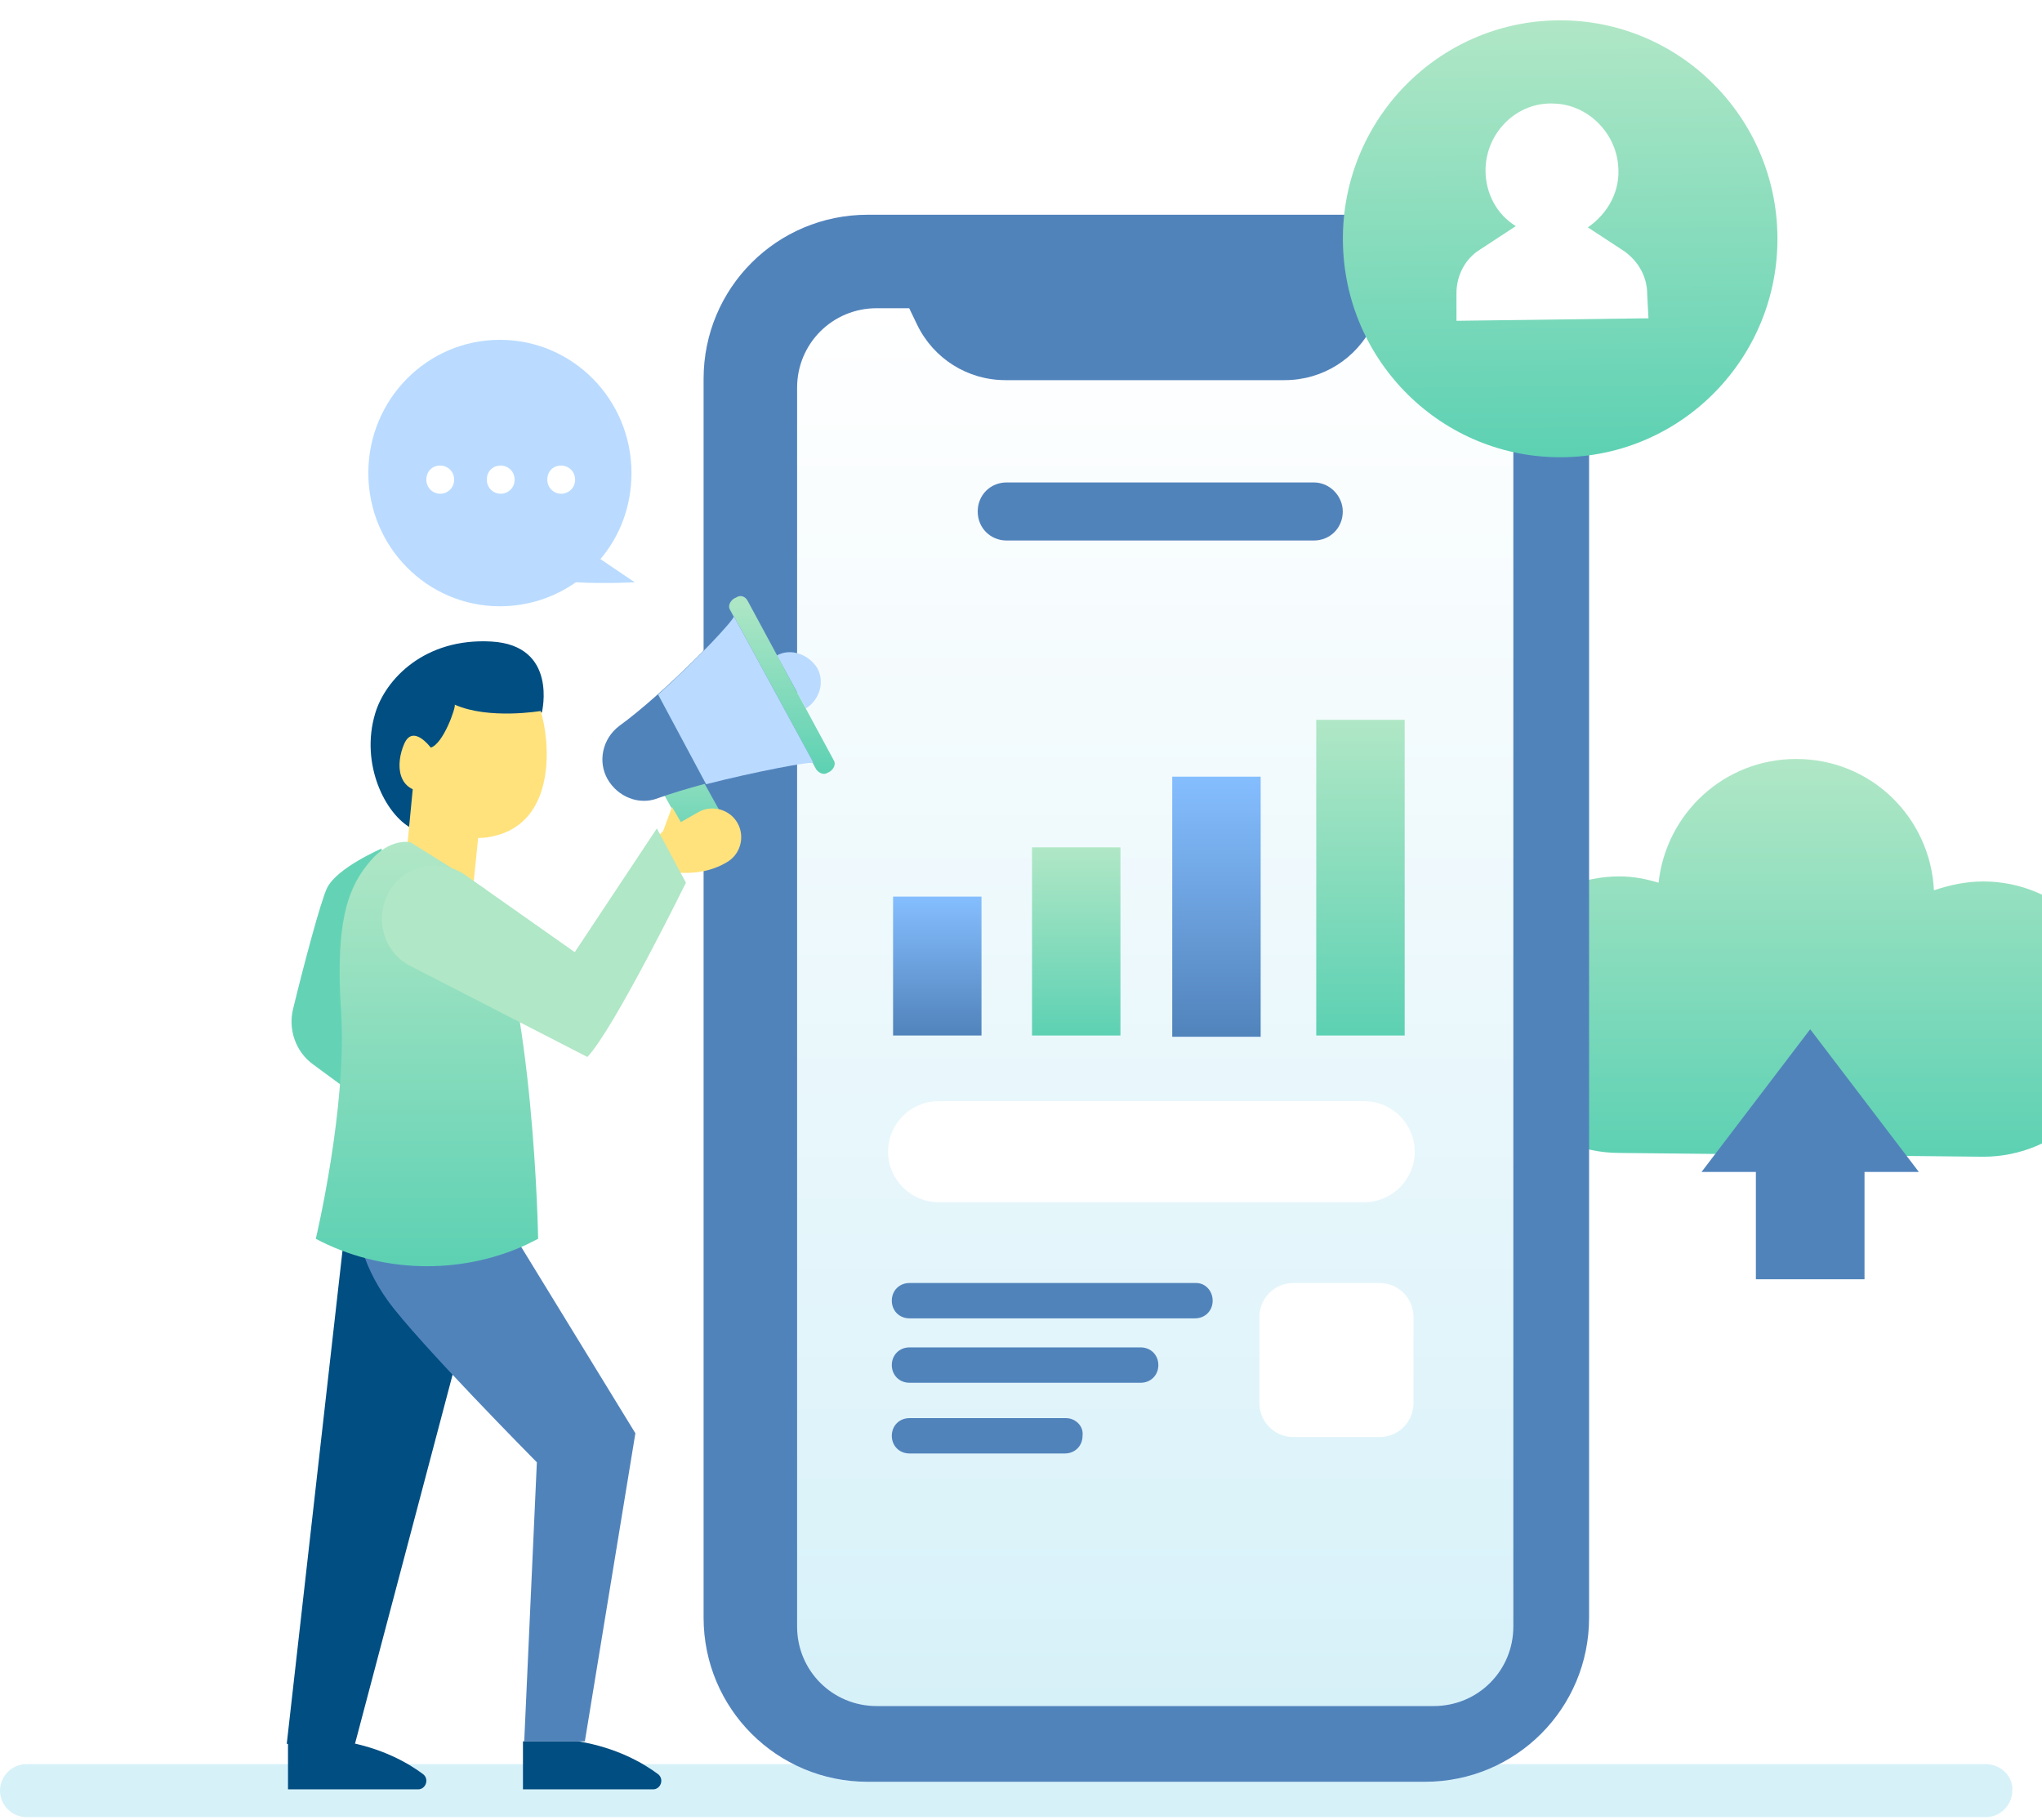 <svg fill="none" height="410" viewBox="0 0 460 410" width="460" xmlns="http://www.w3.org/2000/svg" xmlns:xlink="http://www.w3.org/1999/xlink"><filter id="a" color-interpolation-filters="sRGB" filterUnits="userSpaceOnUse" height="64.317" width="56.944" x="379.31" y="227.833"><feFlood flood-opacity="0" result="BackgroundImageFix"/><feColorMatrix in="SourceAlpha" result="hardAlpha" type="matrix" values="0 0 0 0 0 0 0 0 0 0 0 0 0 0 0 0 0 0 127 0"/><feOffset dx="2" dy="2"/><feGaussianBlur stdDeviation="2"/><feColorMatrix type="matrix" values="0 0 0 0 0.085 0 0 0 0 0.15 0 0 0 0 0.383 0 0 0 0.25 0"/><feBlend in2="BackgroundImageFix" mode="normal" result="effect1_dropShadow"/><feBlend in="SourceGraphic" in2="effect1_dropShadow" mode="normal" result="shape"/></filter><filter id="b" color-interpolation-filters="sRGB" filterUnits="userSpaceOnUse" height="322.861" width="169.345" x="175.563" y="65.425"><feFlood flood-opacity="0" result="BackgroundImageFix"/><feColorMatrix in="SourceAlpha" result="hardAlpha" type="matrix" values="0 0 0 0 0 0 0 0 0 0 0 0 0 0 0 0 0 0 127 0"/><feOffset dx="2" dy="2"/><feGaussianBlur stdDeviation="2"/><feColorMatrix type="matrix" values="0 0 0 0 0.085 0 0 0 0 0.15 0 0 0 0 0.383 0 0 0 0.25 0"/><feBlend in2="BackgroundImageFix" mode="normal" result="effect1_dropShadow"/><feBlend in="SourceGraphic" in2="effect1_dropShadow" mode="normal" result="shape"/></filter><filter id="c" color-interpolation-filters="sRGB" filterUnits="userSpaceOnUse" height="106.417" width="105.894" x="298.511" y=".578"><feFlood flood-opacity="0" result="BackgroundImageFix"/><feColorMatrix in="SourceAlpha" result="hardAlpha" type="matrix" values="0 0 0 0 0 0 0 0 0 0 0 0 0 0 0 0 0 0 127 0"/><feOffset dx="2" dy="2"/><feGaussianBlur stdDeviation="2"/><feColorMatrix type="matrix" values="0 0 0 0 0.085 0 0 0 0 0.15 0 0 0 0 0.383 0 0 0 0.25 0"/><feBlend in2="BackgroundImageFix" mode="normal" result="effect1_dropShadow"/><feBlend in="SourceGraphic" in2="effect1_dropShadow" mode="normal" result="shape"/></filter><linearGradient id="d"><stop offset="0" stop-color="#b0e7c6"/><stop offset="1" stop-color="#5dd1b3"/></linearGradient><linearGradient id="e" gradientUnits="userSpaceOnUse" x1="405.783" x2="405.783" xlink:href="#d" y1="170.957" y2="260.551"/><linearGradient id="f" gradientUnits="userSpaceOnUse" x1="258.236" x2="258.236" y1="67.425" y2="382.286"><stop offset="0" stop-color="#fff"/><stop offset="1" stop-color="#d7f1f9"/></linearGradient><linearGradient id="g"><stop offset="0" stop-color="#85beff"/><stop offset="1" stop-color="#5183bb"/></linearGradient><linearGradient id="h" gradientUnits="userSpaceOnUse" x1="211.141" x2="211.141" xlink:href="#g" y1="201.959" y2="233.246"/><linearGradient id="i" gradientUnits="userSpaceOnUse" x1="242.442" x2="242.442" xlink:href="#d" y1="190.867" y2="233.246"/><linearGradient id="j" gradientUnits="userSpaceOnUse" x1="274.029" x2="274.029" xlink:href="#g" y1="174.939" y2="233.531"/><linearGradient id="k" gradientUnits="userSpaceOnUse" x1="306.468" x2="306.468" xlink:href="#d" y1="162.139" y2="233.246"/><linearGradient id="l" gradientUnits="userSpaceOnUse" x1="348.967" x2="349.947" xlink:href="#d" y1="2.58" y2="100.992"/><linearGradient id="m" gradientUnits="userSpaceOnUse" x1="153.725" x2="153.725" xlink:href="#d" y1="161.285" y2="193.837"/><linearGradient id="n" gradientUnits="userSpaceOnUse" x1="176.141" x2="176.141" xlink:href="#d" y1="134.265" y2="174.314"/><linearGradient id="o" gradientUnits="userSpaceOnUse" x1="96.181" x2="96.181" xlink:href="#d" y1="189.628" y2="285.215"/><path d="m447.328 397.361h-441.352c-3.415 0-5.976 2.844-5.976 5.973 0 3.413 2.846 5.973 5.976 5.973h441.352c3.415 0 5.976-2.844 5.976-5.973.284-3.129-2.561-5.973-5.976-5.973z" fill="#d7f1f9"/><path d="m446.759 260.551c17.074 0 31.017-13.936 31.017-31.002s-13.943-31.003-31.017-31.003c-3.984 0-7.683.854-11.098 1.991-.853-16.497-14.228-29.58-31.017-29.58-16.219 0-29.309 12.23-31.017 27.874-2.845-.854-5.691-1.422-8.821-1.422-17.074 0-31.017 13.937-31.017 31.002 0 17.066 13.943 31.287 31.017 31.287z" fill="url(#e)"/><g filter="url(#a)"><path d="m393.546 286.15h24.472v-24.177h12.236l-24.472-32.14-24.472 32.14h12.236z" fill="#5183bb"/></g><path d="m320.697 48.368h-125.206c-20.488 0-36.993 16.497-36.993 36.975v279.023c0 20.479 16.505 36.976 36.993 36.976h125.491c20.488 0 36.992-16.497 36.992-36.976v-279.023c0-20.479-16.789-36.975-37.277-36.975z" fill="#5183bb"/><g filter="url(#b)"><path d="m195.491 382.286c-9.96 0-17.928-7.964-17.928-17.919v-279.023c0-9.955 7.968-17.919 17.928-17.919h125.491c9.959 0 17.927 7.964 17.927 17.919v279.023c0 9.955-7.968 17.919-17.927 17.919z" fill="url(#f)"/></g><g fill="#5183bb"><path d="m316.713 58.323h-117.238l7.114 14.79c3.699 7.68 11.382 12.515 19.919 12.515h62.887c8.537 0 16.22-4.835 19.92-12.515z"/><path d="m269.475 288.994h-64.595c-2.276 0-3.984 1.707-3.984 3.982 0 2.276 1.708 3.982 3.984 3.982h64.311c2.276 0 3.984-1.706 3.984-3.982 0-2.275-1.708-3.982-3.7-3.982z"/><path d="m256.955 303.5h-52.075c-2.276 0-3.984 1.707-3.984 3.982 0 2.276 1.708 3.982 3.984 3.982h52.075c2.276 0 3.984-1.706 3.984-3.982 0-2.275-1.708-3.982-3.984-3.982z"/><path d="m240.166 319.428h-35.286c-2.276 0-3.984 1.706-3.984 3.982 0 2.275 1.708 3.982 3.984 3.982h35.001c2.277 0 3.984-1.707 3.984-3.982.285-2.276-1.707-3.982-3.699-3.982z"/></g><path d="m221.101 201.959h-19.919v31.287h19.919z" fill="url(#h)"/><path d="m252.402 190.867h-19.92v42.379h19.92z" fill="url(#i)"/><path d="m283.989 174.939h-19.92v58.592h19.92z" fill="url(#j)"/><path d="m316.428 162.139h-19.919v71.107h19.919z" fill="url(#k)"/><path d="m307.323 248.037h-95.897c-6.26 0-11.382 5.12-11.382 11.377s5.122 11.377 11.382 11.377h95.897c6.26 0 11.382-5.12 11.382-11.377s-5.122-11.377-11.382-11.377z" fill="#fff"/><path d="m310.738 288.994h-19.35c-4.268 0-7.683 3.413-7.683 7.68v19.341c0 4.266 3.415 7.679 7.683 7.679h19.35c4.269 0 7.683-3.413 7.683-7.679v-19.341c0-4.267-3.414-7.68-7.683-7.68z" fill="#fff"/><path d="m295.941 108.667h-69.148c-3.699 0-6.545 2.845-6.545 6.542 0 3.698 2.846 6.542 6.545 6.542h69.148c3.699 0 6.545-2.844 6.545-6.542 0-3.413-2.846-6.542-6.545-6.542z" fill="#5183bb"/><g filter="url(#c)"><path d="m349.948 100.992c27.031-.269 48.725-22.518 48.454-49.694s-22.404-48.988-49.435-48.718-48.725 22.518-48.454 49.694 22.404 48.987 49.435 48.718z" fill="url(#l)"/></g><path d="m371.35 71.692-43.253.569v-6.257c0-3.982 1.992-7.68 5.122-9.671l8.252-5.404c-4.268-2.56-6.829-7.395-6.829-12.515 0-8.533 7.114-15.643 15.65-15.075 7.399.284 13.659 6.542 14.228 13.937.569 5.689-2.276 10.808-6.829 13.937l8.252 5.404c3.13 2.275 5.122 5.689 5.122 9.671z" fill="#fff"/><path d="m135.257 125.938c4.419-5.219 6.996-11.929 6.996-19.385 0-16.589-13.255-30.009-29.64-30.009-16.386 0-29.641 13.42-29.641 30.009 0 16.589 13.255 30.009 29.641 30.009 6.443 0 12.335-2.05 17.121-5.405 6.444.373 13.256 0 13.256 0zm-36.084-14.725c-1.657 0-3.13-1.305-3.13-3.169s1.289-3.168 3.13-3.168c1.657 0 3.13 1.304 3.13 3.168s-1.473 3.169-3.13 3.169zm13.624 0c-1.657 0-3.13-1.305-3.13-3.169s1.289-3.168 3.13-3.168c1.657 0 3.129 1.304 3.129 3.168s-1.472 3.169-3.129 3.169zm13.623 0c-1.656 0-3.129-1.305-3.129-3.169s1.288-3.168 3.129-3.168c1.657 0 3.13 1.304 3.13 3.168s-1.473 3.169-3.13 3.169z" fill="#badbff"/><path d="m110.124 278.754-30.163 114.055h-15.366l13.374-118.321z" fill="#004e82"/><path d="m80.53 276.194s.284 7.679 6.829 16.781 33.578 36.407 33.578 36.407l-2.846 62.858h13.659l11.382-69.4-27.886-45.508z" fill="#5183bb"/><path d="m142.279 165.836 14.228 25.599c1.139 2.275 3.984 3.128 6.261 1.706 2.276-1.137 3.13-3.982 1.707-6.257l-14.228-25.599z" fill="url(#m)"/><path d="m175.004 147.633 6.545 11.946c3.13-1.991 4.268-5.973 2.561-9.102-1.992-3.129-5.976-4.551-9.106-2.844z" fill="#badbff"/><path d="m165.897 134.549-.569.285c-.854.569-1.423 1.706-.854 2.56l19.35 35.837c.569.854 1.708 1.423 2.561.854l.569-.285c.854-.569 1.423-1.706.854-2.56l-19.35-35.837c-.569-1.138-1.707-1.423-2.561-.854z" fill="url(#n)"/><path d="m165.328 138.816c0 1.138-15.651 17.35-25.895 24.746-3.699 2.844-4.837 7.964-2.561 11.946 2.277 3.982 7.114 5.973 11.383 4.266 11.951-4.266 33.862-8.817 35-7.964z" fill="#5183bb"/><path d="m148.255 156.451 10.813 20.194c11.098-2.844 23.334-5.119 24.188-4.835l-17.928-32.994c0 .854-8.536 9.955-17.073 17.635z" fill="#badbff"/><path d="m149.394 187.169 1.992-5.404 1.992 3.413 3.983-2.275c3.13-1.707 7.114-.569 8.822 2.559 1.707 3.129.569 7.111-2.561 8.818-3.415 1.991-7.114 2.56-11.098 2.275h-1.423l-3.984-7.111z" fill="#ffe27c"/><path d="m122.075 160.433s3.699-15.075-11.383-15.928c-15.082-.853-23.903 8.533-26.179 16.213-3.415 11.377 2.276 22.754 8.252 25.882l8.252-18.203z" fill="#004e82"/><path d="m97.035 168.397s-3.984-5.405-5.976-.854-1.707 11.093 5.407 10.809c0 0 2.846 13.652 15.936 9.67s11.382-21.616 9.39-27.874c0 0-11.667 1.991-19.35-1.422.285.569-2.561 8.817-5.406 9.671z" fill="#ffe27c"/><path d="m108.132 184.609-1.707 16.781-14.797-9.67 1.707-17.635z" fill="#ffe27c"/><path d="m85.937 191.15s-9.96 4.267-12.236 8.818c-1.423 2.844-5.407 17.919-7.683 27.305-1.138 4.551.569 9.67 4.553 12.514l19.35 14.222z" fill="#64d3b5"/><path d="m92.482 189.728s-4.553-1.137-9.106 4.267c-4.553 5.404-7.968 12.515-6.545 33.847s-5.691 51.197-5.691 51.197c14.513 7.679 32.155 8.248 47.237 1.422l2.845-1.422s-.854-54.611-11.951-78.787z" fill="url(#o)"/><path d="m104.432 196.839 25.042 17.634 18.496-27.873 6.545 12.23s-16.22 32.994-22.196 39.251l-39.838-20.479c-5.691-2.844-7.968-9.67-5.407-15.643 2.846-6.542 11.098-9.102 17.358-5.12z" fill="#b0e7c6"/><path d="m117.808 392.241v10.809h29.309c1.708 0 2.561-2.276 1.139-3.413-3.415-2.56-9.391-5.973-17.928-7.396z" fill="#004e82"/><path d="m64.879 392.241v10.809h29.31c1.707 0 2.561-2.276 1.138-3.413-3.415-2.56-9.39-5.973-17.927-7.396z" fill="#004e82"/></svg>